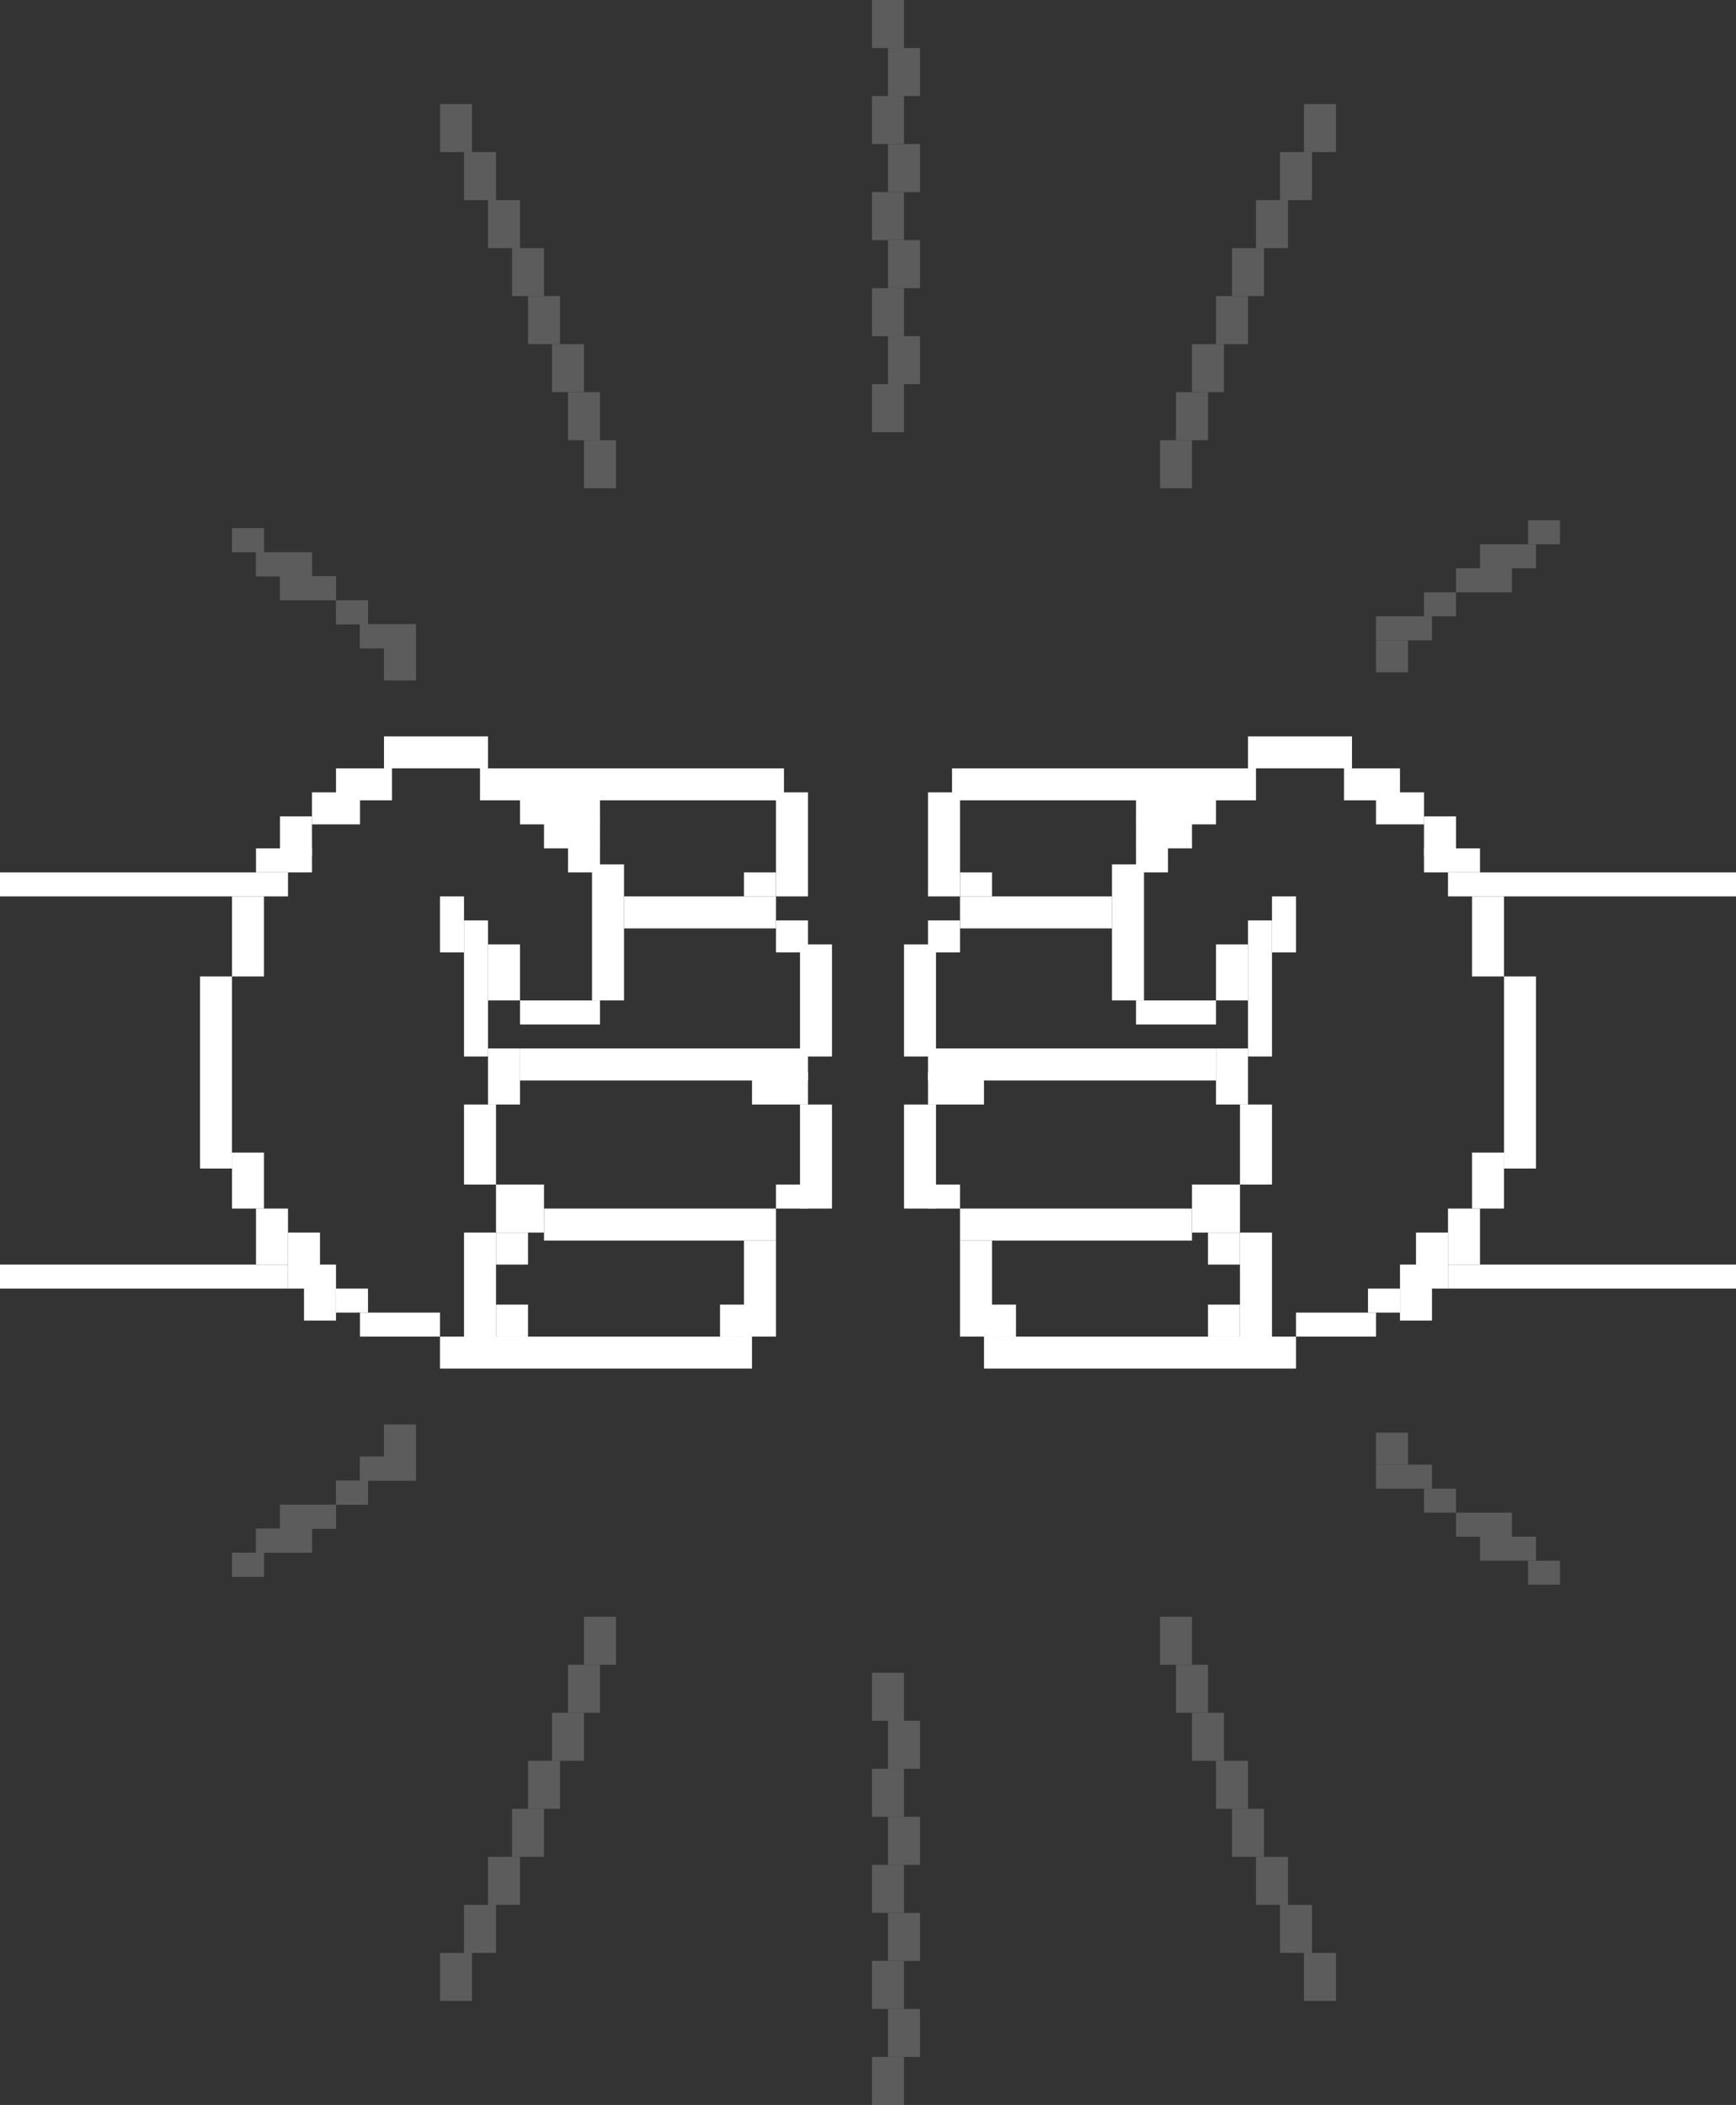 <svg width="217" height="263" viewBox="0 0 217 263" fill="none" xmlns="http://www.w3.org/2000/svg">
<rect x="0" y="0" width="217" height="263" fill="#333333" stroke="none"/>
<g opacity="0.2">
<rect x="55" y="13" width="4" height="6" fill="white"/>
<rect x="58" y="19" width="4" height="6" fill="white"/>
<rect x="61" y="25" width="4" height="6" fill="white"/>
<rect x="64" y="31" width="4" height="6" fill="white"/>
<rect x="66" y="37" width="4" height="6" fill="white"/>
<rect x="69" y="43" width="4" height="6" fill="white"/>
<rect x="71" y="49" width="4" height="6" fill="white"/>
<rect x="73" y="55" width="4" height="6" fill="white"/>
<rect width="4" height="6" transform="matrix(-1 0 0 1 167 13)" fill="white"/>
<rect width="4" height="6" transform="matrix(-1 0 0 1 164 19)" fill="white"/>
<rect width="4" height="6" transform="matrix(-1 0 0 1 161 25)" fill="white"/>
<rect width="4" height="6" transform="matrix(-1 0 0 1 158 31)" fill="white"/>
<rect width="4" height="6" transform="matrix(-1 0 0 1 156 37)" fill="white"/>
<rect width="4" height="6" transform="matrix(-1 0 0 1 153 43)" fill="white"/>
<rect width="4" height="6" transform="matrix(-1 0 0 1 151 49)" fill="white"/>
<rect width="4" height="6" transform="matrix(-1 0 0 1 149 55)" fill="white"/>
<rect x="29" y="66" width="4" height="3" fill="white"/>
<rect x="32" y="69" width="7" height="3" fill="white"/>
<rect x="35" y="72" width="7" height="3" fill="white"/>
<rect x="42" y="75" width="4" height="3" fill="white"/>
<rect x="45" y="78" width="7" height="3" fill="white"/>
<rect x="48" y="81" width="4" height="4" fill="white"/>
<rect x="29" y="66" width="4" height="3" fill="white"/>
<rect x="32" y="69" width="7" height="3" fill="white"/>
<rect x="35" y="72" width="7" height="3" fill="white"/>
<rect x="42" y="75" width="4" height="3" fill="white"/>
<rect x="45" y="78" width="7" height="3" fill="white"/>
<rect x="48" y="81" width="4" height="4" fill="white"/>
<rect width="4" height="3" transform="matrix(-1 0 0 1 195 65)" fill="white"/>
<rect width="7" height="3" transform="matrix(-1 0 0 1 192 68)" fill="white"/>
<rect width="7" height="3" transform="matrix(-1 0 0 1 189 71)" fill="white"/>
<rect width="4" height="3" transform="matrix(-1 0 0 1 182 74)" fill="white"/>
<rect width="7" height="3" transform="matrix(-1 0 0 1 179 77)" fill="white"/>
<rect width="4" height="4" transform="matrix(-1 0 0 1 176 80)" fill="white"/>
<rect x="109" width="4" height="6" fill="white"/>
<rect x="111" y="6" width="4" height="6" fill="white"/>
<rect x="109" y="12" width="4" height="6" fill="white"/>
<rect x="111" y="18" width="4" height="6" fill="white"/>
<rect x="109" y="24" width="4" height="6" fill="white"/>
<rect x="111" y="30" width="4" height="6" fill="white"/>
<rect x="109" y="36" width="4" height="6" fill="white"/>
<rect x="111" y="42" width="4" height="6" fill="white"/>
<rect x="109" y="48" width="4" height="6" fill="white"/>
</g>
<g opacity="0.2">
<rect width="4" height="6" transform="matrix(1 0 0 -1 55 250)" fill="white"/>
<rect width="4" height="6" transform="matrix(1 0 0 -1 58 244)" fill="white"/>
<rect width="4" height="6" transform="matrix(1 0 0 -1 61 238)" fill="white"/>
<rect width="4" height="6" transform="matrix(1 0 0 -1 64 232)" fill="white"/>
<rect width="4" height="6" transform="matrix(1 0 0 -1 66 226)" fill="white"/>
<rect width="4" height="6" transform="matrix(1 0 0 -1 69 220)" fill="white"/>
<rect width="4" height="6" transform="matrix(1 0 0 -1 71 214)" fill="white"/>
<rect width="4" height="6" transform="matrix(1 0 0 -1 73 208)" fill="white"/>
<rect x="167" y="250" width="4" height="6" transform="rotate(-180 167 250)" fill="white"/>
<rect x="164" y="244" width="4" height="6" transform="rotate(-180 164 244)" fill="white"/>
<rect x="161" y="238" width="4" height="6" transform="rotate(-180 161 238)" fill="white"/>
<rect x="158" y="232" width="4" height="6" transform="rotate(-180 158 232)" fill="white"/>
<rect x="156" y="226" width="4" height="6" transform="rotate(-180 156 226)" fill="white"/>
<rect x="153" y="220" width="4" height="6" transform="rotate(-180 153 220)" fill="white"/>
<rect x="151" y="214" width="4" height="6" transform="rotate(-180 151 214)" fill="white"/>
<rect x="149" y="208" width="4" height="6" transform="rotate(-180 149 208)" fill="white"/>
<rect width="4" height="3" transform="matrix(1 0 0 -1 29 197)" fill="white"/>
<rect width="7" height="3" transform="matrix(1 0 0 -1 32 194)" fill="white"/>
<rect width="7" height="3" transform="matrix(1 0 0 -1 35 191)" fill="white"/>
<rect width="4" height="3" transform="matrix(1 0 0 -1 42 188)" fill="white"/>
<rect width="7" height="3" transform="matrix(1 0 0 -1 45 185)" fill="white"/>
<rect width="4" height="4" transform="matrix(1 0 0 -1 48 182)" fill="white"/>
<rect width="4" height="3" transform="matrix(1 0 0 -1 29 197)" fill="white"/>
<rect width="7" height="3" transform="matrix(1 0 0 -1 32 194)" fill="white"/>
<rect width="7" height="3" transform="matrix(1 0 0 -1 35 191)" fill="white"/>
<rect width="4" height="3" transform="matrix(1 0 0 -1 42 188)" fill="white"/>
<rect width="7" height="3" transform="matrix(1 0 0 -1 45 185)" fill="white"/>
<rect width="4" height="4" transform="matrix(1 0 0 -1 48 182)" fill="white"/>
<rect x="195" y="198" width="4" height="3" transform="rotate(-180 195 198)" fill="white"/>
<rect x="192" y="195" width="7" height="3" transform="rotate(-180 192 195)" fill="white"/>
<rect x="189" y="192" width="7" height="3" transform="rotate(-180 189 192)" fill="white"/>
<rect x="182" y="189" width="4" height="3" transform="rotate(-180 182 189)" fill="white"/>
<rect x="179" y="186" width="7" height="3" transform="rotate(-180 179 186)" fill="white"/>
<rect x="176" y="183" width="4" height="4" transform="rotate(-180 176 183)" fill="white"/>
<rect width="4" height="6" transform="matrix(1 0 0 -1 109 263)" fill="white"/>
<rect width="4" height="6" transform="matrix(1 0 0 -1 111 257)" fill="white"/>
<rect width="4" height="6" transform="matrix(1 0 0 -1 109 251)" fill="white"/>
<rect width="4" height="6" transform="matrix(1 0 0 -1 111 245)" fill="white"/>
<rect width="4" height="6" transform="matrix(1 0 0 -1 109 239)" fill="white"/>
<rect width="4" height="6" transform="matrix(1 0 0 -1 111 233)" fill="white"/>
<rect width="4" height="6" transform="matrix(1 0 0 -1 109 227)" fill="white"/>
<rect width="4" height="6" transform="matrix(1 0 0 -1 111 221)" fill="white"/>
<rect width="4" height="6" transform="matrix(1 0 0 -1 109 215)" fill="white"/>
</g>
<rect y="109" width="36" height="3" fill="white"/>
<rect x="32" y="106" width="7" height="3" fill="white"/>
<rect x="35" y="102" width="4" height="5" fill="white"/>
<rect x="39" y="99" width="6" height="4" fill="white"/>
<rect x="42" y="96" width="7" height="4" fill="white"/>
<rect x="48" y="92" width="13" height="4" fill="white"/>
<rect x="60" y="96" width="38" height="4" fill="white"/>
<rect x="65" y="99" width="10" height="4" fill="white"/>
<rect x="68" y="102" width="7" height="4" fill="white"/>
<rect x="71" y="105" width="4" height="4" fill="white"/>
<rect x="97" y="99" width="4" height="13" fill="white"/>
<rect x="93" y="109" width="4" height="3" fill="white"/>
<rect x="97" y="115" width="4" height="4" fill="white"/>
<rect x="100" y="118" width="4" height="14" fill="white"/>
<rect x="65" y="125" width="10" height="3" fill="white"/>
<rect x="55" y="112" width="3" height="7" fill="white"/>
<rect x="58" y="115" width="3" height="17" fill="white"/>
<rect x="61" y="118" width="4" height="7" fill="white"/>
<rect x="61" y="131" width="4" height="7" fill="white"/>
<rect x="65" y="131" width="36" height="4" fill="white"/>
<rect x="94" y="134" width="7" height="4" fill="white"/>
<rect x="100" y="138" width="4" height="13" fill="white"/>
<rect x="97" y="148" width="4" height="3" fill="white"/>
<rect x="58" y="138" width="4" height="10" fill="white"/>
<rect x="62" y="148" width="6" height="6" fill="white"/>
<rect x="68" y="151" width="29" height="4" fill="white"/>
<rect x="55" y="167" width="39" height="4" fill="white"/>
<rect x="58" y="154" width="4" height="13" fill="white"/>
<rect x="62" y="154" width="4" height="4" fill="white"/>
<rect x="62" y="163" width="4" height="4" fill="white"/>
<rect x="90" y="163" width="4" height="4" fill="white"/>
<rect x="93" y="155" width="4" height="12" fill="white"/>
<rect x="29" y="112" width="4" height="10" fill="white"/>
<rect x="25" y="122" width="4" height="24" fill="white"/>
<rect x="29" y="144" width="4" height="7" fill="white"/>
<rect x="32" y="151" width="4" height="7" fill="white"/>
<rect x="36" y="154" width="4" height="7" fill="white"/>
<rect x="38" y="158" width="4" height="7" fill="white"/>
<rect x="42" y="161" width="4" height="3" fill="white"/>
<rect x="45" y="164" width="10" height="3" fill="white"/>
<rect y="158" width="36" height="3" fill="white"/>
<rect x="74" y="108" width="4" height="17" fill="white"/>
<rect x="78" y="112" width="19" height="4" fill="white"/>
<rect width="36" height="3" transform="matrix(-1 0 0 1 217 109)" fill="white"/>
<rect width="7" height="3" transform="matrix(-1 0 0 1 185 106)" fill="white"/>
<rect width="4" height="5" transform="matrix(-1 0 0 1 182 102)" fill="white"/>
<rect width="6" height="4" transform="matrix(-1 0 0 1 178 99)" fill="white"/>
<rect width="7" height="4" transform="matrix(-1 0 0 1 175 96)" fill="white"/>
<rect width="13" height="4" transform="matrix(-1 0 0 1 169 92)" fill="white"/>
<rect width="38" height="4" transform="matrix(-1 0 0 1 157 96)" fill="white"/>
<rect width="10" height="4" transform="matrix(-1 0 0 1 152 99)" fill="white"/>
<rect width="7" height="4" transform="matrix(-1 0 0 1 149 102)" fill="white"/>
<rect width="4" height="4" transform="matrix(-1 0 0 1 146 105)" fill="white"/>
<rect width="4" height="13" transform="matrix(-1 0 0 1 120 99)" fill="white"/>
<rect width="4" height="3" transform="matrix(-1 0 0 1 124 109)" fill="white"/>
<rect width="4" height="4" transform="matrix(-1 0 0 1 120 115)" fill="white"/>
<rect width="4" height="14" transform="matrix(-1 0 0 1 117 118)" fill="white"/>
<rect width="10" height="3" transform="matrix(-1 0 0 1 152 125)" fill="white"/>
<rect width="3" height="7" transform="matrix(-1 0 0 1 162 112)" fill="white"/>
<rect width="3" height="17" transform="matrix(-1 0 0 1 159 115)" fill="white"/>
<rect width="4" height="7" transform="matrix(-1 0 0 1 156 118)" fill="white"/>
<rect width="4" height="7" transform="matrix(-1 0 0 1 156 131)" fill="white"/>
<rect width="36" height="4" transform="matrix(-1 0 0 1 152 131)" fill="white"/>
<rect width="7" height="4" transform="matrix(-1 0 0 1 123 134)" fill="white"/>
<rect width="4" height="13" transform="matrix(-1 0 0 1 117 138)" fill="white"/>
<rect width="4" height="3" transform="matrix(-1 0 0 1 120 148)" fill="white"/>
<rect width="4" height="10" transform="matrix(-1 0 0 1 159 138)" fill="white"/>
<rect width="6" height="6" transform="matrix(-1 0 0 1 155 148)" fill="white"/>
<rect width="29" height="4" transform="matrix(-1 0 0 1 149 151)" fill="white"/>
<rect width="39" height="4" transform="matrix(-1 0 0 1 162 167)" fill="white"/>
<rect width="4" height="13" transform="matrix(-1 0 0 1 159 154)" fill="white"/>
<rect width="4" height="4" transform="matrix(-1 0 0 1 155 154)" fill="white"/>
<rect width="4" height="4" transform="matrix(-1 0 0 1 155 163)" fill="white"/>
<rect width="4" height="4" transform="matrix(-1 0 0 1 127 163)" fill="white"/>
<rect width="4" height="12" transform="matrix(-1 0 0 1 124 155)" fill="white"/>
<rect width="4" height="10" transform="matrix(-1 0 0 1 188 112)" fill="white"/>
<rect width="4" height="24" transform="matrix(-1 0 0 1 192 122)" fill="white"/>
<rect width="4" height="7" transform="matrix(-1 0 0 1 188 144)" fill="white"/>
<rect width="4" height="7" transform="matrix(-1 0 0 1 185 151)" fill="white"/>
<rect width="4" height="7" transform="matrix(-1 0 0 1 181 154)" fill="white"/>
<rect width="4" height="7" transform="matrix(-1 0 0 1 179 158)" fill="white"/>
<rect width="4" height="3" transform="matrix(-1 0 0 1 175 161)" fill="white"/>
<rect width="10" height="3" transform="matrix(-1 0 0 1 172 164)" fill="white"/>
<rect width="36" height="3" transform="matrix(-1 0 0 1 217 158)" fill="white"/>
<rect width="4" height="17" transform="matrix(-1 0 0 1 143 108)" fill="white"/>
<rect width="19" height="4" transform="matrix(-1 0 0 1 139 112)" fill="white"/>
</svg>
